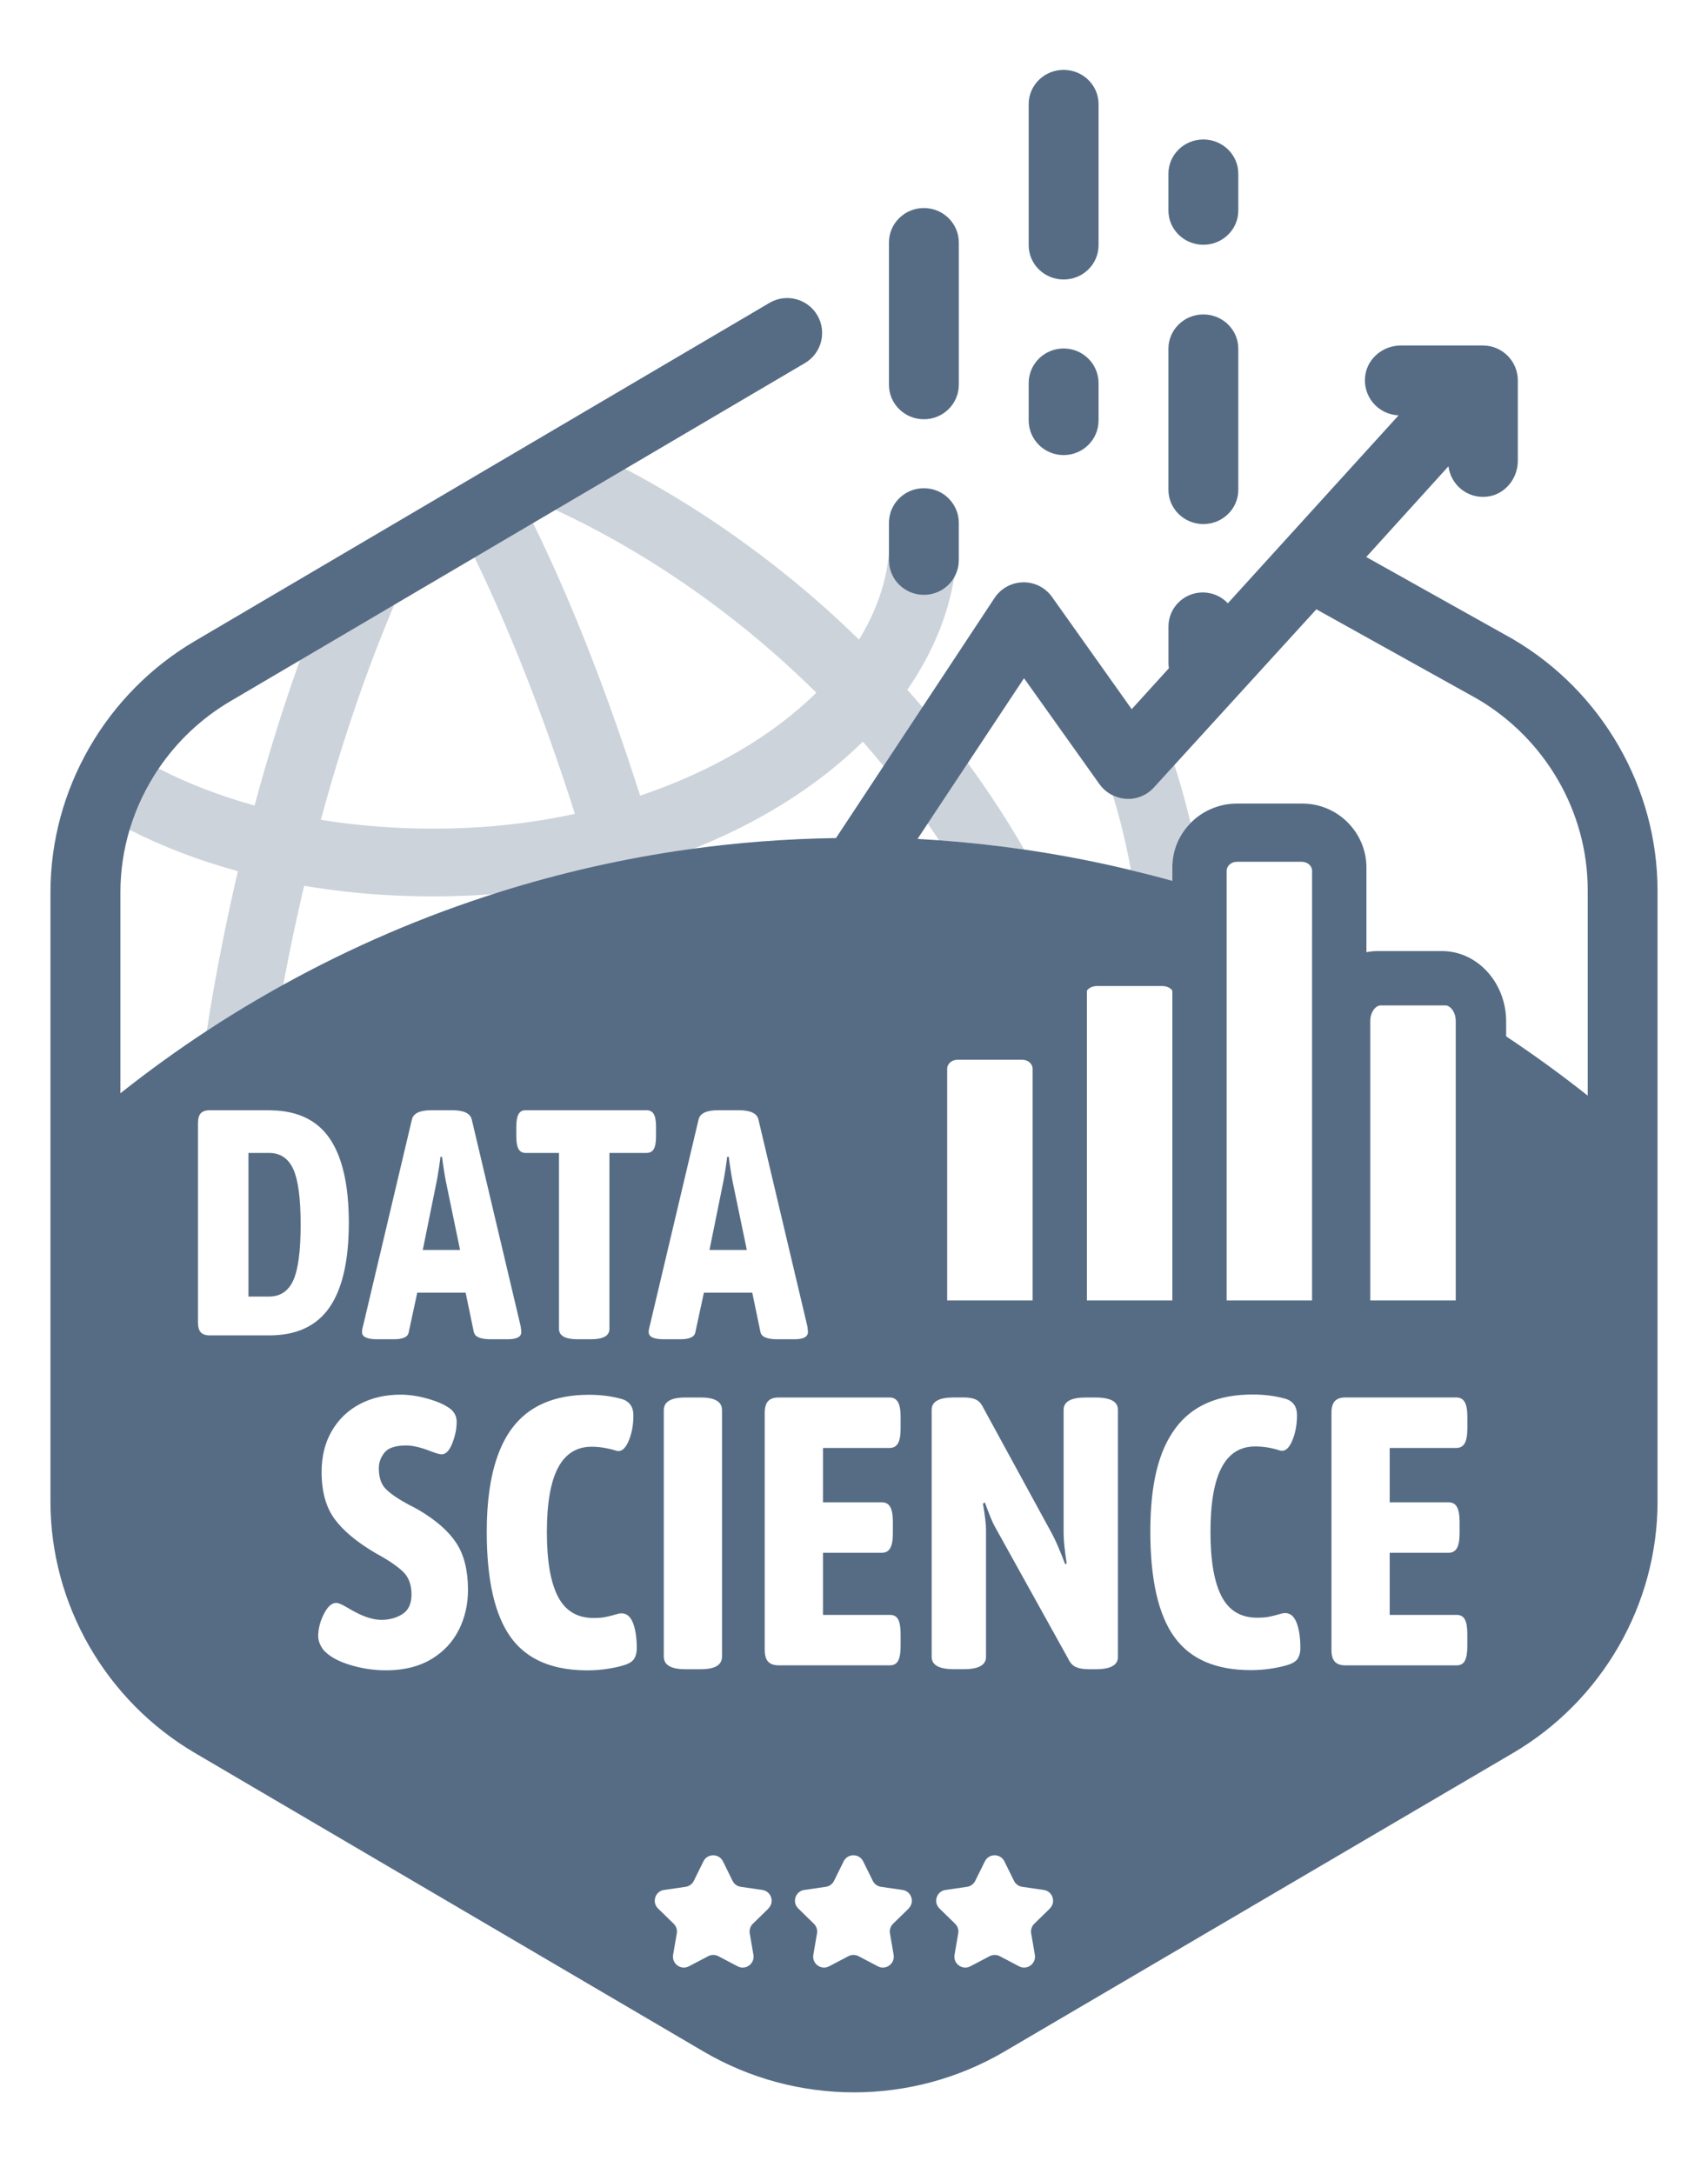 <?xml version="1.0" encoding="UTF-8"?>
<svg id="pixel" xmlns="http://www.w3.org/2000/svg" viewBox="0 0 440 560">
  <defs>
    <style>
      .cls-1 {
        fill: #566c85;
        opacity: .3;
      }

      .cls-1, .cls-2, .cls-3 {
        stroke-width: 0px;
      }

      .cls-2 {
        fill: none;
      }

      .cls-3 {
        fill: #566c85;
      }
    </style>
  </defs>
  <path class="cls-1" d="M238.08,126c2.56,0,4.86,1.08,6.48,2.81-1.74-1.97-4.34-3.14-7.17-2.94-3.46.24-6.27,2.49-7.46,5.51,1.34-3.16,4.48-5.38,8.16-5.38Z"/>
  <path class="cls-1" d="M199.13,168.05c3.86,3.38,7.57,6.84,11.17,10.39-11.47,11.32-27.32,20.42-45.4,26.53-8.14-25.55-17.54-49.84-27.64-70.32l-15.05,8.86c8.56,17.66,17.47,39.69,25.89,66.14-9.04,1.97-18.46,3.2-28,3.62-12.92.58-25.53-.16-37.45-2.08,5.44-20.06,11.86-38.83,18.98-55.56l-24.31,14.31c-4.27,11.89-8.21,24.47-11.74,37.57-8.94-2.48-17.29-5.69-24.87-9.62-3.3,4.84-5.85,10.16-7.53,15.77,8.61,4.41,18.05,8.01,28.11,10.77-1.35,5.76-2.63,11.6-3.81,17.5-1.6,7.91-3.02,15.9-4.26,23.9,6.4-4.19,12.98-8.13,19.7-11.84.53-2.84,1.08-5.71,1.66-8.61,1.18-5.81,2.44-11.54,3.77-17.2,13.56,2.3,27.88,3.18,42.51,2.53,2.53-.11,5.04-.28,7.54-.5,15.77-4.96,32.08-8.68,48.83-11.03,17.65-6.81,33.09-16.38,45.05-28.13,1.86,2.11,3.66,4.26,5.43,6.41l10.03-15.18c-1.32-1.54-2.65-3.08-4.01-4.59,6.57-9.48,10.7-19.59,12.24-29.96-1.37,3.09-4.48,5.26-8.11,5.26-4.89,0-8.85-3.93-8.85-8.77v-1.78c-.68,7.6-3.29,15.13-7.72,22.33-3.45-3.37-6.99-6.68-10.67-9.88-15.58-13.6-32.35-25.07-49.68-34.18l-17.97,10.57c19.6,9.09,38.65,21.48,56.16,36.76Z"/>
  <path class="cls-1" d="M263.85,218.87c-4.37-7.6-9.23-15.06-14.56-22.32l-10.3,15.59c.99,1.44,1.97,2.88,2.93,4.33,7.39.54,14.7,1.34,21.94,2.4Z"/>
  <path class="cls-1" d="M291.36,224.13c3.57.86,7.11,1.77,10.63,2.76v-3.57c0-4.41,1.79-8.4,4.69-11.35-.36-1.54-.74-3.07-1.13-4.6h0s0,0,0,0c-.91-3.49-1.92-6.94-3.02-10.34l-5.28,5.81c-1.83,2.02-4.49,3.1-7.2,2.93-1.19-.07-2.33-.39-3.38-.9.7,2.28,1.37,4.58,1.97,6.9,1.07,4.12,1.96,8.24,2.71,12.36Z"/>
  <path class="cls-3" d="M238,108c4.97,0,9-3.98,9-8.89v-36.63c0-4.91-4.03-8.89-9-8.89s-9,3.98-9,8.89v36.63c0,4.91,4.03,8.89,9,8.89Z"/>
  <path class="cls-3" d="M274,72c4.97,0,9-3.95,9-8.82V26.82c0-4.87-4.03-8.82-9-8.82s-9,3.95-9,8.82v36.36c0,4.87,4.03,8.82,9,8.82Z"/>
  <path class="cls-3" d="M310,135c4.97,0,9-3.95,9-8.82v-36.36c0-4.87-4.03-8.82-9-8.82s-9,3.95-9,8.82v36.36c0,4.87,4.03,8.82,9,8.82Z"/>
  <path class="cls-3" d="M274,89.77c-4.97,0-9,3.99-9,8.92v9.62c0,4.93,4.03,8.92,9,8.92s9-3.99,9-8.92v-9.62c0-4.93-4.03-8.92-9-8.92Z"/>
  <path class="cls-3" d="M229.7,131.24c-.1.26-.21.51-.29.78,0,.02-.01.04-.02.07-.05.17-.09.34-.13.51-.16.67-.26,1.37-.26,2.09v9.62c0,4.93,4.03,8.92,9,8.92,3.69,0,6.85-2.2,8.24-5.35.48-1.09.76-2.3.76-3.57v-9.62c0-2.35-.92-4.47-2.41-6.07-1.64-1.75-3.98-2.85-6.59-2.85-3.74,0-6.94,2.26-8.3,5.47Z"/>
  <path class="cls-3" d="M310,63.05c4.97,0,9-3.94,9-8.81v-9.5c0-4.86-4.03-8.81-9-8.81s-9,3.94-9,8.81v9.5c0,4.86,4.03,8.81,9,8.81Z"/>
  <path class="cls-1" d="M238.41,126.05c2.56,0,4.86,1.08,6.48,2.81-1.74-1.97-4.34-3.14-7.17-2.94-3.46.24-6.27,2.49-7.46,5.51,1.34-3.16,4.48-5.38,8.16-5.38Z"/>
  <path class="cls-2" d="M302,314.31v-59.01c0-.32-.94-1.3-2.65-1.3h-16.71c-1.1,0-1.87.4-2.29.78-.23.21-.36.41-.36.52v79.7h22v-20.69Z"/>
  <path class="cls-2" d="M266,335v-59.68c0-1.28-1.19-2.32-2.65-2.32h-16.71c-1.46,0-2.65,1.04-2.65,2.32v59.68h22Z"/>
  <path class="cls-2" d="M335.35,222h-16.71c-1.46,0-2.65,1.05-2.65,2.33v110.67h22v-110.67c0-1.29-1.19-2.33-2.65-2.33Z"/>
  <path class="cls-2" d="M380.58,180.05l-41.09-22.87c-.13-.07-.25-.16-.37-.24l-36.57,40.11-5.29,5.81c-1.84,2.02-4.5,3.1-7.22,2.93-1.19-.07-2.33-.39-3.38-.9-1.35-.65-2.54-1.63-3.43-2.88l-19.44-27.3-14.46,21.83-10.33,15.59-2.64,3.98c1.86.1,3.72.21,5.57.35,7.41.54,14.74,1.34,21.99,2.4,9.28,1.35,18.43,3.12,27.42,5.29,3.58.86,7.13,1.77,10.66,2.76v-3.57c0-4.41,1.8-8.4,4.71-11.35,3.04-3.07,7.28-4.99,11.99-4.99h16.77c9.12,0,16.53,7.41,16.53,16.51v21.78c.93-.18,1.87-.29,2.84-.29h16.62c9.12,0,16.53,8.14,16.53,18.15v3.82c7.21,4.8,14.22,9.89,21,15.26v-53c0-20.07-10.89-38.92-28.42-49.19Z"/>
  <path class="cls-2" d="M372.35,259h-16.71c-1.25,0-2.65,1.7-2.65,3.98v72.02h22v-72.02c0-2.28-1.4-3.98-2.65-3.98Z"/>
  <path class="cls-3" d="M188.72,304.33c-.38-2-.71-4.11-.98-6.33h-.41c-.27,2.22-.6,4.33-.98,6.33l-3.58,17.67h9.61v-.05s-3.66-17.62-3.66-17.62Z"/>
  <path class="cls-3" d="M113.88,298h-.41c-.27,2.22-.6,4.33-.98,6.33l-3.58,17.67h9.61l-3.66-17.67c-.38-2-.71-4.11-.98-6.33Z"/>
  <path class="cls-3" d="M389.88,164.72l-37.92-21.23,21.18-23.37c.59,4.74,4.84,8.35,9.84,7.83,4.62-.47,8.03-4.59,8.03-9.24v-20.71c0-4.97-4.03-9-9-9h-21.12c-4.48,0-8.48,3.15-9.16,7.58-.84,5.5,3.29,10.23,8.57,10.41l-43.99,48.42c-1.61-1.71-3.91-2.79-6.46-2.79-4.88,0-8.84,3.93-8.84,8.77v9.46c0,.44.04.87.11,1.29l-9.58,10.55-20.51-28.89c-1.72-2.42-4.47-3.84-7.48-3.79-2.97.05-5.71,1.56-7.35,4.04l-18.4,27.86-10.03,15.18-12.41,18.8c-12.88.19-25.57,1.17-38.02,2.91-16.74,2.35-33.03,6.07-48.79,11.03-19.38,6.1-37.93,14.1-55.43,23.77-6.72,3.71-13.28,7.65-19.68,11.84-7.72,5.06-15.2,10.47-22.42,16.19v-51.81c0-5.53.83-10.98,2.39-16.17,1.69-5.61,4.24-10.93,7.53-15.77,4.72-6.93,10.97-12.88,18.44-17.26l18.17-10.69,24.31-14.31,20.59-12.12,15.05-8.86,5.71-3.36,17.97-10.57,46.18-27.18c4.28-2.52,5.71-8.04,3.19-12.32-2.52-4.28-8.04-5.71-12.32-3.19L50.24,165.11c-22.97,13.48-37.24,38.28-37.24,64.71v157.06c0,26.43,14.27,51.23,37.24,64.71l130.98,76.88c11.96,7.02,25.37,10.53,38.78,10.53s26.82-3.51,38.78-10.53l130.98-76.88c22.97-13.48,37.24-38.28,37.24-64.71v-157.44c0-26.43-14.22-51.23-37.12-64.71ZM66.15,344h-12.15c-1.03,0-1.78-.26-2.27-.79-.49-.52-.73-1.37-.73-2.53v-51.37c0-1.16.24-2,.73-2.53.23-.24.51-.42.85-.55.39-.15.86-.23,1.41-.23h15.38c.22,0,.43.02.65.03,6.68.15,11.65,2.53,14.86,7.18,3.32,4.81,4.98,12.07,4.98,21.79s-1.66,16.99-4.98,21.79c-3.32,4.81-8.49,7.21-15.5,7.21h-3.23ZM118.21,419.82c-1.55,3.14-3.91,5.67-7.07,7.58-1.5.91-3.16,1.59-4.99,2.07-2.04.53-4.28.81-6.74.81-3.17,0-6.3-.48-9.4-1.44s-5.36-2.26-6.78-3.92c-.84-1.19-1.26-2.35-1.26-3.47,0-.36.03-.72.07-1.09.15-1.5.6-3.02,1.38-4.56.97-1.92,2.03-2.88,3.2-2.88.52,0,1.34.33,2.47.99,1.13.66,1.95,1.12,2.47,1.39,2.52,1.32,4.75,1.98,6.69,1.98,2.07,0,3.88-.5,5.43-1.49,1.55-.99,2.33-2.68,2.33-5.06,0-2.51-.74-4.48-2.23-5.9-1.49-1.42-3.81-2.99-6.98-4.71-4.84-2.84-8.38-5.78-10.61-8.83-2.23-3.04-3.34-7.07-3.34-12.1,0-1.99.21-3.85.64-5.59.44-1.79,1.09-3.44,1.98-4.96,1.74-3.01,4.15-5.32,7.22-6.94,3.07-1.62,6.57-2.43,10.51-2.43,2.19,0,4.52.35,6.98,1.04,2.45.69,4.36,1.54,5.72,2.53,1.16.86,1.74,2.02,1.74,3.47,0,1.72-.37,3.54-1.11,5.45-.74,1.92-1.66,2.88-2.76,2.88-.52,0-1.45-.26-2.81-.79-2.52-.99-4.62-1.49-6.3-1.49-2.71,0-4.57.6-5.57,1.79-.21.24-.38.5-.54.76-.63,1-.96,2.1-.96,3.31,0,2.38.61,4.18,1.84,5.4,1.23,1.22,3.2,2.56,5.91,4.02.58.27,1.45.73,2.62,1.39,4.46,2.64,7.67,5.49,9.64,8.53,1.97,3.04,2.96,7.04,2.96,12,0,3.7-.77,7.12-2.33,10.26ZM122.08,343.24l-2.13-10.24h-12.46l-2.21,10.24c-.22,1.18-1.5,1.76-3.85,1.76h-4.24c-2.62,0-3.93-.61-3.93-1.84,0-.45.08-.95.25-1.51l12.61-53.3c.38-1.56,2.05-2.35,5-2.35h5.32c3,0,4.69.78,5.08,2.35l12.61,53.3c.11.78.16,1.29.16,1.51,0,1.23-1.17,1.84-3.52,1.84h-4.32c-2.62,0-4.07-.59-4.35-1.76ZM163.85,426.15c-.1.36-.22.7-.39,1.01-.39.69-1.13,1.24-2.23,1.64-1.1.4-2.55.74-4.36,1.04-1.81.3-3.68.45-5.62.45-2.63,0-5.05-.25-7.26-.73-5.39-1.18-9.55-3.79-12.45-7.84-4.1-5.72-6.15-14.76-6.15-27.12,0-7.73.91-14.16,2.72-19.32.98-2.79,2.21-5.21,3.72-7.25,4.29-5.82,10.93-8.73,19.91-8.73,3.04,0,5.84.36,8.43,1.09,2,.59,3,2.02,3,4.26,0,2.51-.44,4.76-1.31,6.74-.16.37-.33.68-.51.96-.77,1.25-1.69,1.7-2.74,1.32-.83-.27-1.67-.46-2.5-.62-1.23-.24-2.47-.37-3.7-.37-1.91,0-3.58.45-5.01,1.33-1.47.91-2.7,2.28-3.66,4.12-1.91,3.64-2.86,9.16-2.86,16.56s.95,12.94,2.86,16.61c1.9,3.67,4.96,5.5,9.16,5.5,1.23,0,2.26-.08,3.1-.25.84-.16,1.94-.45,3.29-.84.19-.07.48-.1.87-.1,1.29,0,2.26.83,2.91,2.48.64,1.65.97,3.83.97,6.54,0,.56-.07,1.06-.19,1.52ZM157,297v45.31c0,1.79-1.6,2.69-4.8,2.69h-3.4c-3.2,0-4.8-.9-4.8-2.69v-45.31h-8.62c-.82,0-1.42-.34-1.8-1.01-.38-.67-.57-1.73-.57-3.19v-2.6c0-1.46.19-2.52.57-3.19.38-.67.98-1.01,1.8-1.01h31.16c.87,0,1.5.34,1.89,1.01.38.67.57,1.74.57,3.19v2.6c0,1.46-.19,2.52-.57,3.19-.38.67-1.01,1.01-1.89,1.01h-9.54ZM186,426.73c0,2.18-1.82,3.27-5.45,3.27h-4.01c-3.69,0-5.54-1.09-5.54-3.27v-63.46c0-2.18,1.85-3.27,5.54-3.27h4.01c3.63,0,5.45,1.09,5.45,3.27v63.46ZM195.92,343.24l-2.13-10.24h-12.46l-2.21,10.24c-.15.78-.77,1.29-1.84,1.55-.55.13-1.21.21-2.01.21h-4.23c-2.62,0-3.93-.61-3.93-1.84,0-.45.08-.95.25-1.51l6.2-26.2,6.41-27.1c.38-1.56,2.05-2.35,5-2.35h5.32c3,0,4.69.78,5.08,2.35l12.61,53.3c.11.78.16,1.29.16,1.51,0,.26-.06.49-.17.69-.39.77-1.5,1.15-3.35,1.15h-4.34c-2.62,0-4.07-.59-4.35-1.76ZM197,425.06v-61.11c0-1.38.29-2.38.87-3.01.58-.62,1.48-.94,2.7-.94h28.61c.98,0,1.69.4,2.15,1.19.45.79.68,2.05.68,3.77v3.08c0,1.72-.23,2.98-.68,3.77-.46.79-1.17,1.19-2.15,1.19h-17.17v14h15.18c.97,0,1.69.4,2.14,1.19.45.79.68,2.05.68,3.77v3.08c0,1.72-.23,2.98-.68,3.77-.46.79-1.17,1.19-2.14,1.19h-15.18v16h17.27s.06,0,.09,0c.93.03,1.6.41,2.01,1.18.42.79.63,2.05.63,3.77v3.08c0,1.72-.21,2.98-.63,3.77-.42.79-1.12,1.19-2.1,1.19h-28.7c-1.22,0-2.12-.31-2.7-.94-.58-.62-.87-1.63-.87-3.01ZM288,426.82c0,2.12-1.9,3.18-5.7,3.18h-1.87c-1.31,0-2.39-.18-3.24-.55-.85-.36-1.54-1.11-2.06-2.24l-18.35-33.06-.42-.75c-.59-.99-1.47-3.11-2.65-6.36l-.49.3c.52,3.05.79,5.3.79,6.76v32.71c0,2.12-1.9,3.18-5.7,3.18h-2.6c-3.8,0-5.7-1.06-5.7-3.18v-63.64c0-2.12,1.9-3.18,5.7-3.18h2.56c1.31,0,2.36.18,3.14.55.79.37,1.44,1.11,1.97,2.24l3,5.5,9.04,16.57,5.64,10.34c.92,1.72,2.03,4.31,3.34,7.76l.39-.2c-.53-3.45-.79-6.06-.79-7.85v-31.72c0-2.12,1.9-3.18,5.7-3.18h2.6c.74,0,1.39.05,1.98.13,2.46.33,3.71,1.34,3.71,3.05v63.64ZM244,335v-59.68c0-1.28,1.19-2.32,2.65-2.32h16.71c1.46,0,2.65,1.04,2.65,2.32v59.68h-22ZM280,335v-79.7c0-.12.12-.32.36-.52.42-.37,1.19-.78,2.29-.78h16.71c1.71,0,2.65.98,2.65,1.3v79.7h-22ZM334.42,427.1c-.39.69-1.13,1.24-2.23,1.64-1.1.4-2.55.74-4.36,1.04-1.81.3-3.68.45-5.62.45-9.04,0-15.62-2.86-19.72-8.58-4.1-5.72-6.15-14.76-6.15-27.12s2.15-20.76,6.44-26.57c4.29-5.82,10.93-8.73,19.91-8.73,3.04,0,5.84.36,8.43,1.09,2,.59,3,2.02,3,4.26,0,2.51-.44,4.76-1.31,6.74s-1.96,2.74-3.25,2.28c-2.07-.66-4.13-.99-6.2-.99-3.88,0-6.77,1.82-8.67,5.45-1.91,3.64-2.86,9.16-2.86,16.56s.95,12.94,2.86,16.61c1.9,3.67,4.96,5.5,9.16,5.5,1.23,0,2.26-.08,3.1-.25.84-.16,1.94-.45,3.29-.84.19-.07.48-.1.87-.1,1.29,0,2.26.83,2.91,2.48.64,1.65.97,3.83.97,6.54,0,.99-.19,1.83-.58,2.53ZM338,240.47v94.53h-22v-110.67c0-1.29,1.19-2.33,2.65-2.33h16.71c1.46,0,2.65,1.05,2.65,2.33v16.14ZM378,368.04c0,1.72-.23,2.98-.68,3.77-.46.79-1.17,1.19-2.15,1.19h-17.17v14h15.18c.97,0,1.69.4,2.14,1.19.45.79.68,2.05.68,3.77v3.08c0,1.72-.23,2.98-.68,3.77-.46.79-1.17,1.19-2.14,1.19h-15.18v16h17.27c.98,0,1.67.4,2.1,1.19.42.79.63,2.05.63,3.77v3.08c0,1.72-.21,2.98-.63,3.77-.42.79-1.12,1.19-2.1,1.19h-28.7c-1.22,0-2.12-.31-2.7-.94-.58-.62-.87-1.63-.87-3.01v-61.11c0-1.38.29-2.38.87-3.01.58-.62,1.48-.94,2.7-.94h28.61c.98,0,1.69.4,2.15,1.19.45.79.68,2.05.68,3.77v3.08ZM353,335v-72.02c0-2.28,1.4-3.98,2.65-3.98h16.71c1.25,0,2.65,1.7,2.65,3.98v72.02h-22ZM409,282.23c-6.78-5.37-13.79-10.46-21-15.26v-3.82c0-10.01-7.42-18.15-16.53-18.15h-16.62c-.97,0-1.92.11-2.84.29v-21.78c0-9.1-7.42-16.51-16.53-16.51h-16.77c-4.7,0-8.95,1.92-11.99,4.99-2.91,2.94-4.71,6.94-4.71,11.35v3.57c-3.53-.99-7.08-1.9-10.66-2.76-8.99-2.17-18.14-3.94-27.42-5.29-7.25-1.06-14.59-1.86-21.99-2.4-1.85-.13-3.71-.25-5.57-.35l2.64-3.98,10.33-15.59,14.46-21.83,19.44,27.3c.89,1.25,2.08,2.22,3.43,2.88,1.05.51,2.19.82,3.38.9,2.72.18,5.38-.91,7.22-2.93l5.29-5.81,36.57-40.11c.12.08.24.17.37.24l41.09,22.87c17.53,10.27,28.42,29.11,28.42,49.19v53ZM197.97,491.64l-4.02,3.92c-.66.64-.96,1.57-.81,2.48l.95,5.53c.39,2.29-2.01,4.04-4.07,2.96l-4.97-2.61c-.82-.43-1.79-.43-2.61,0l-4.97,2.61c-2.06,1.08-4.46-.67-4.07-2.96l.95-5.53c.16-.91-.15-1.84-.81-2.48l-4.02-3.92c-1.66-1.62-.75-4.45,1.55-4.78l5.55-.81c.91-.13,1.7-.71,2.11-1.53l2.48-5.03c1.03-2.08,4-2.08,5.03,0l2.48,5.03c.41.83,1.2,1.4,2.11,1.53l5.55.81c2.3.33,3.22,3.16,1.55,4.78ZM234.09,491.64l-4.02,3.92c-.66.64-.96,1.57-.81,2.48l.95,5.53c.39,2.29-2.01,4.04-4.07,2.96l-4.97-2.61c-.82-.43-1.79-.43-2.61,0l-4.97,2.61c-2.06,1.08-4.46-.67-4.07-2.96l.95-5.53c.16-.91-.15-1.84-.81-2.48l-4.02-3.92c-1.66-1.62-.75-4.45,1.55-4.78l5.55-.81c.91-.13,1.7-.71,2.11-1.53l2.48-5.03c1.03-2.08,4-2.08,5.03,0l2.48,5.03c.41.83,1.2,1.4,2.11,1.53l5.55.81c2.3.33,3.22,3.16,1.55,4.78ZM270.47,491.64l-4.02,3.92c-.66.64-.96,1.57-.81,2.48l.95,5.53c.39,2.29-2.01,4.04-4.07,2.96l-4.97-2.61c-.82-.43-1.79-.43-2.61,0l-4.97,2.61c-2.06,1.08-4.46-.67-4.07-2.96l.95-5.53c.16-.91-.15-1.84-.81-2.48l-4.02-3.92c-1.66-1.62-.75-4.45,1.55-4.78l5.55-.81c.91-.13,1.7-.71,2.11-1.53l2.48-5.03c1.03-2.08,4-2.08,5.03,0l2.48,5.03c.41.83,1.2,1.4,2.11,1.53l5.55.81c2.3.33,3.22,3.16,1.55,4.78Z"/>
  <path class="cls-3" d="M69.28,297h-5.28v37h5.28c2.92,0,5.01-1.39,6.27-4.18,1.27-2.79,1.9-7.56,1.9-14.32s-.63-11.53-1.9-14.32c-1.27-2.79-3.36-4.18-6.27-4.18Z"/>
</svg>